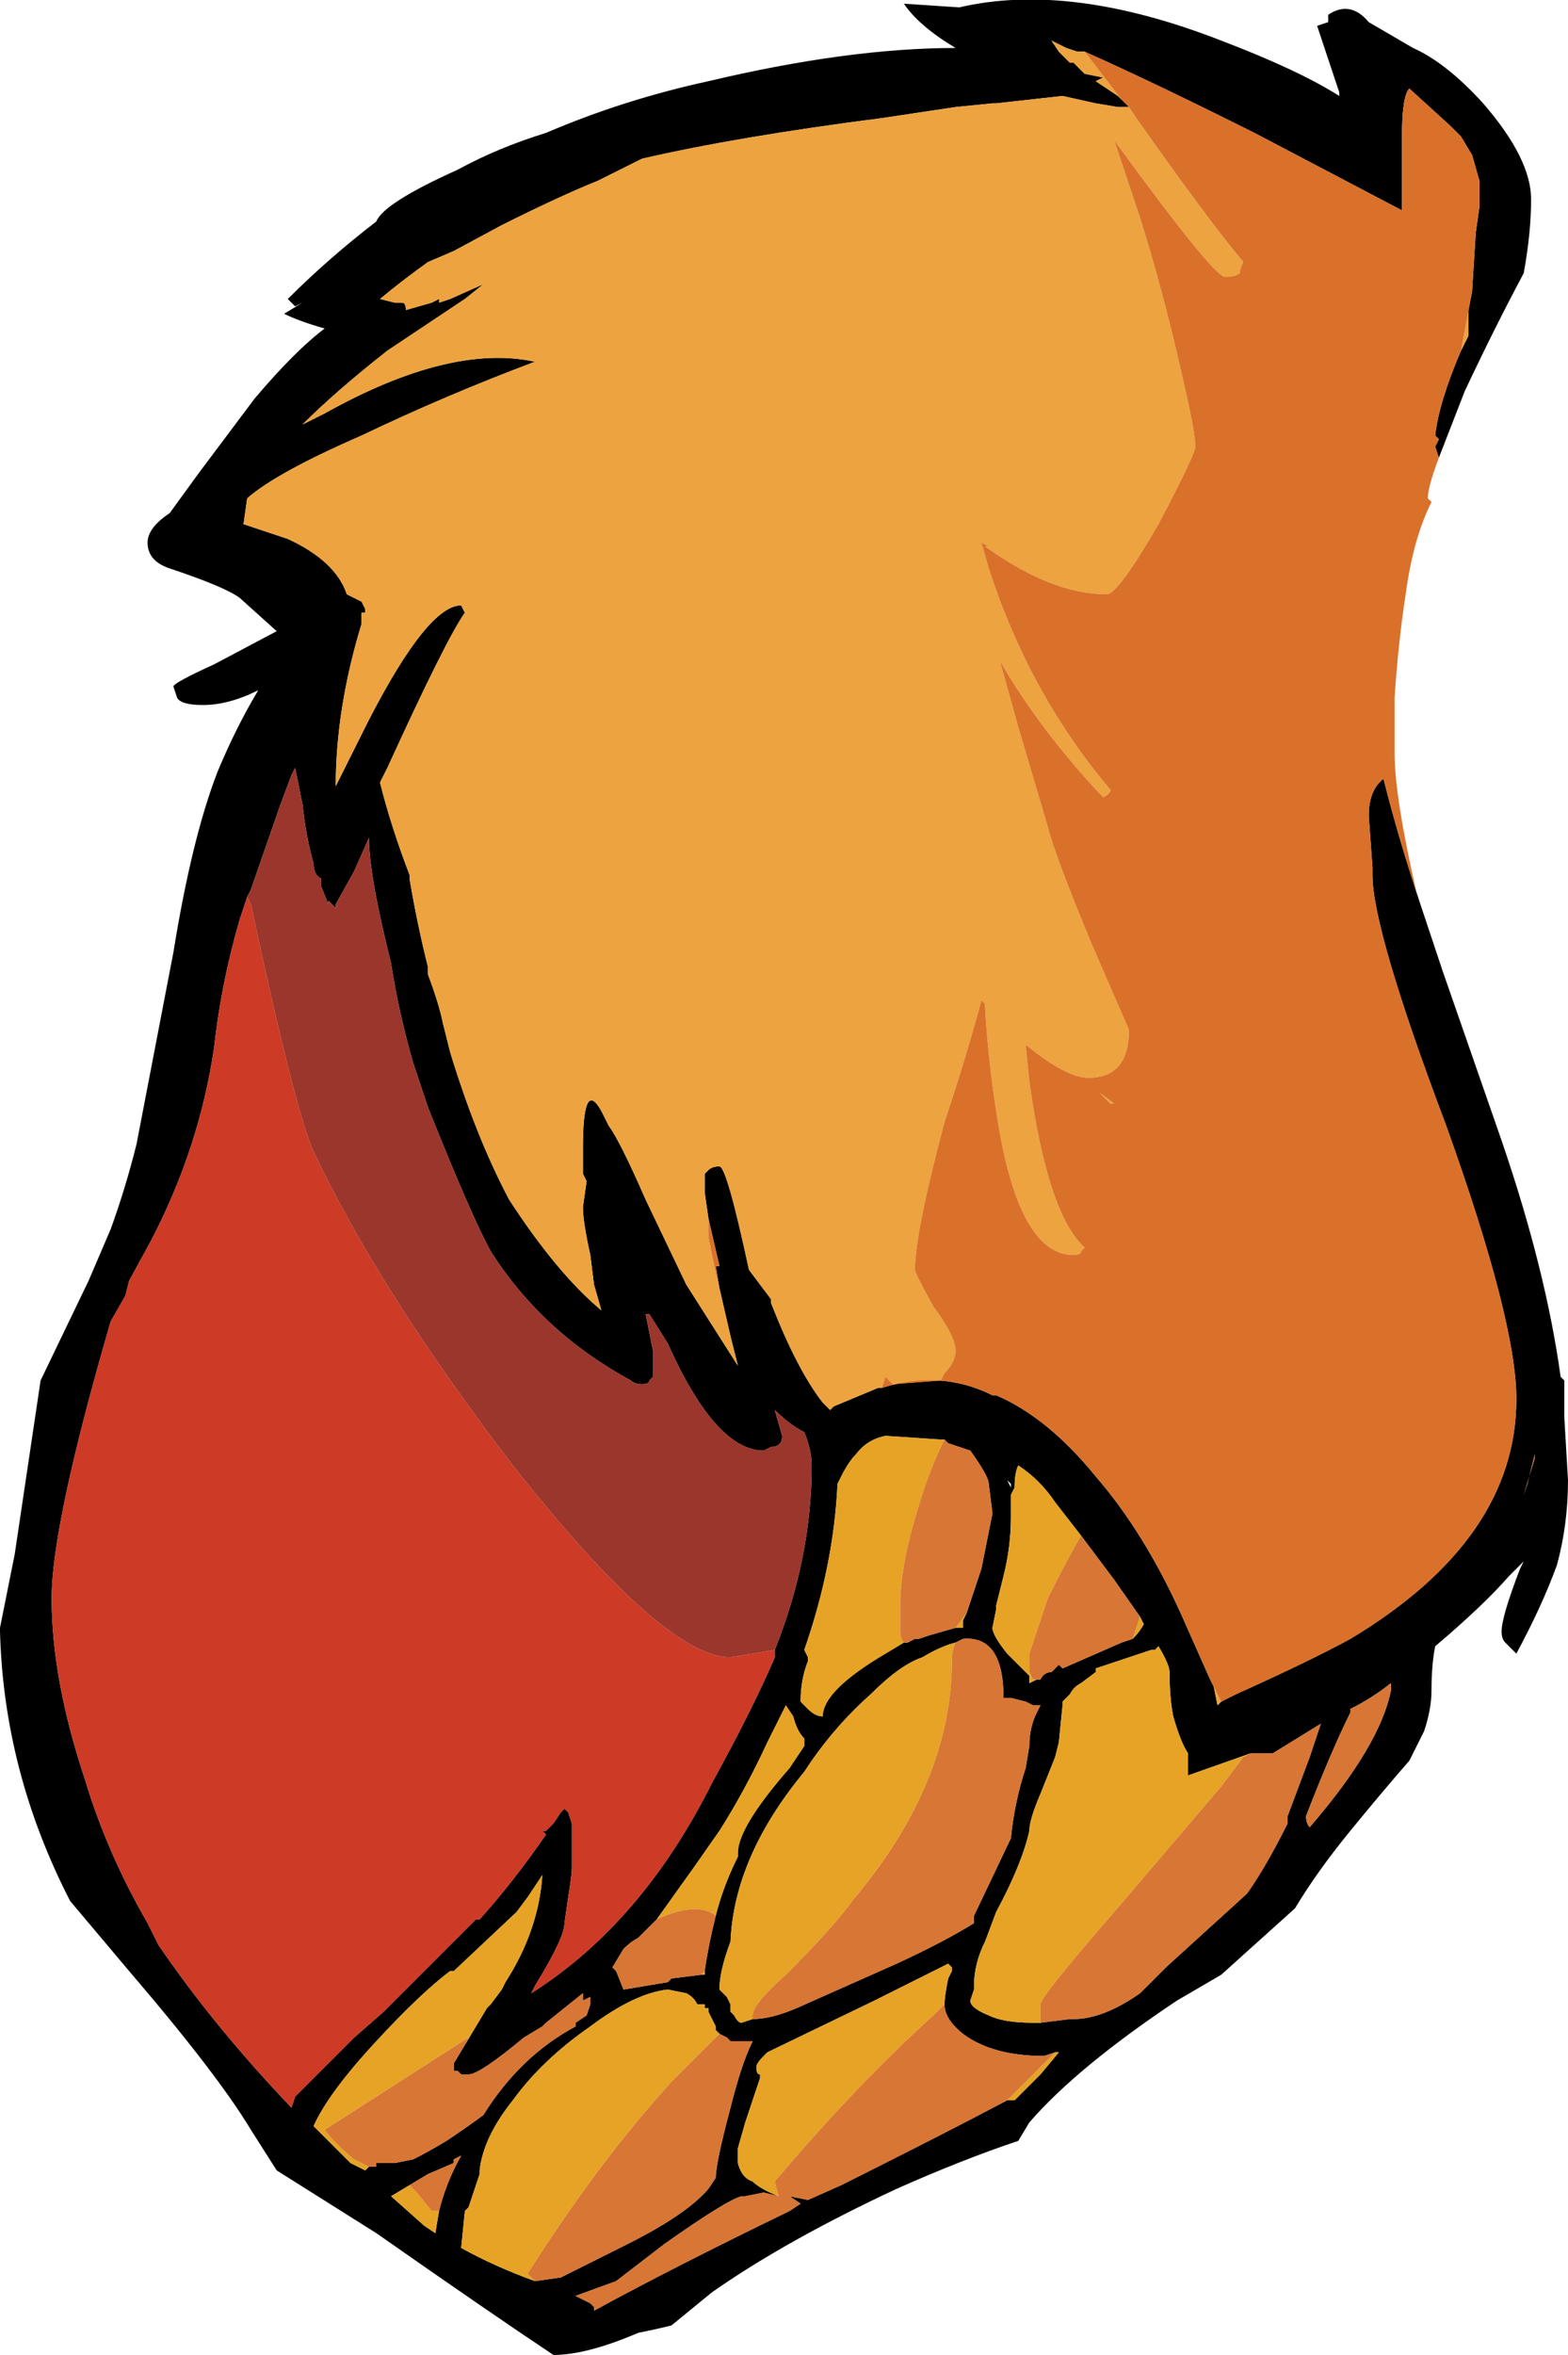 <?xml version="1.0" encoding="UTF-8" standalone="no"?>
<svg xmlns:ffdec="https://www.free-decompiler.com/flash" xmlns:xlink="http://www.w3.org/1999/xlink" ffdec:objectType="frame" height="223.3px" width="148.75px" xmlns="http://www.w3.org/2000/svg">
  <g transform="matrix(1.0, 0.0, 0.0, 1.0, 71.75, 228.55)">
    <use ffdec:characterId="124" height="31.9" transform="matrix(7.0, 0.0, 0.0, 7.0, -71.75, -228.55)" width="21.25" xlink:href="#shape0"/>
  </g>
  <defs>
    <g id="shape0" transform="matrix(1.0, 0.0, 0.0, 1.0, 10.25, 32.65)">
      <path d="M4.45 -31.95 L4.35 -31.95 4.2 -32.0 4.0 -32.1 4.1 -31.95 4.25 -31.8 4.3 -31.8 4.45 -31.65 4.7 -31.6 4.6 -31.55 4.9 -31.35 5.05 -31.2 4.9 -31.2 4.6 -31.25 4.15 -31.35 3.25 -31.25 3.2 -31.25 2.7 -31.2 1.7 -31.05 Q-0.25 -30.8 -1.55 -30.5 L-2.15 -30.2 Q-2.65 -30.0 -3.45 -29.6 L-4.1 -29.25 -4.45 -29.1 Q-4.8 -28.85 -5.1 -28.6 L-4.9 -28.55 -4.8 -28.55 Q-4.75 -28.55 -4.75 -28.45 L-4.4 -28.55 -4.3 -28.6 -4.3 -28.55 -4.15 -28.6 -3.7 -28.8 -3.95 -28.6 -5.0 -27.9 Q-5.7 -27.35 -6.15 -26.9 L-5.85 -27.05 Q-4.15 -28.0 -3.0 -27.75 -4.2 -27.3 -5.35 -26.75 -6.5 -26.25 -6.9 -25.9 L-6.95 -25.55 -6.35 -25.35 Q-5.7 -25.05 -5.55 -24.6 L-5.35 -24.5 -5.3 -24.4 -5.3 -24.35 -5.35 -24.35 -5.35 -24.2 Q-5.7 -23.05 -5.7 -22.0 L-5.25 -22.9 Q-4.45 -24.45 -4.0 -24.45 L-3.95 -24.35 Q-4.2 -24.0 -5.0 -22.25 L-5.1 -22.05 Q-4.95 -21.45 -4.7 -20.8 L-4.7 -20.75 Q-4.6 -20.15 -4.45 -19.55 L-4.45 -19.45 Q-4.3 -19.05 -4.25 -18.8 L-4.15 -18.4 Q-3.8 -17.25 -3.35 -16.4 -2.7 -15.4 -2.1 -14.9 L-2.2 -15.25 -2.25 -15.65 Q-2.35 -16.1 -2.35 -16.3 L-2.3 -16.65 -2.35 -16.75 -2.35 -17.1 Q-2.35 -18.05 -2.1 -17.6 L-2.0 -17.4 Q-1.85 -17.2 -1.5 -16.4 L-0.95 -15.25 -0.25 -14.15 -0.35 -14.55 -0.5 -15.2 -0.55 -15.5 -0.5 -15.5 -0.65 -16.15 -0.7 -16.5 -0.7 -16.75 -0.65 -16.8 Q-0.6 -16.85 -0.5 -16.85 -0.4 -16.85 -0.1 -15.45 L0.2 -15.05 0.2 -15.0 Q0.55 -14.1 0.9 -13.65 L1.0 -13.55 1.05 -13.6 1.65 -13.85 1.7 -13.85 Q2.5 -14.1 3.2 -13.75 L3.25 -13.75 Q3.95 -13.45 4.6 -12.65 5.25 -11.9 5.75 -10.8 L6.15 -9.9 6.2 -9.8 6.25 -9.55 6.3 -9.6 6.5 -9.7 Q7.5 -10.15 8.05 -10.45 10.3 -11.8 10.3 -13.7 10.3 -14.75 9.35 -17.4 8.35 -20.05 8.35 -20.8 L8.35 -20.9 8.3 -21.6 Q8.3 -21.95 8.5 -22.1 8.7 -21.3 9.0 -20.4 L9.3 -19.5 10.1 -17.2 Q10.7 -15.45 10.9 -14.0 L10.95 -13.95 10.95 -13.45 11.0 -12.6 Q11.0 -12.0 10.85 -11.45 10.65 -10.9 10.3 -10.25 L10.15 -10.4 Q10.1 -10.45 10.1 -10.55 10.1 -10.75 10.35 -11.4 L10.4 -11.5 10.2 -11.3 Q9.85 -10.9 9.2 -10.35 9.15 -10.1 9.15 -9.75 9.15 -9.5 9.05 -9.2 L8.85 -8.8 Q8.5 -8.4 8.05 -7.85 7.6 -7.3 7.3 -6.8 L6.3 -5.9 5.7 -5.55 Q4.35 -4.65 3.7 -3.9 L3.55 -3.65 Q2.8 -3.4 1.9 -3.0 0.4 -2.3 -0.6 -1.6 L-1.15 -1.15 Q-1.35 -1.1 -1.6 -1.05 -2.3 -0.75 -2.75 -0.75 -3.65 -1.35 -5.15 -2.4 L-6.5 -3.25 -6.85 -3.8 Q-7.3 -4.55 -8.5 -5.95 L-9.3 -6.9 Q-10.2 -8.65 -10.25 -10.55 L-10.25 -10.6 -10.05 -11.6 Q-9.85 -12.95 -9.7 -13.95 L-9.05 -15.3 -8.75 -16.0 Q-8.55 -16.55 -8.4 -17.15 L-7.9 -19.75 Q-7.65 -21.3 -7.3 -22.2 -7.05 -22.8 -6.75 -23.3 -7.15 -23.1 -7.5 -23.1 -7.8 -23.1 -7.85 -23.2 L-7.9 -23.35 Q-7.9 -23.4 -7.35 -23.65 L-6.5 -24.1 -7.0 -24.55 Q-7.2 -24.7 -7.95 -24.95 -8.25 -25.05 -8.25 -25.3 -8.25 -25.5 -7.95 -25.7 L-7.55 -26.25 -6.8 -27.25 Q-6.25 -27.9 -5.85 -28.2 -6.2 -28.3 -6.4 -28.4 L-6.15 -28.55 -6.25 -28.5 -6.35 -28.6 Q-5.8 -29.15 -5.15 -29.65 -5.05 -29.9 -4.05 -30.35 -3.5 -30.65 -2.85 -30.85 -1.8 -31.3 -0.65 -31.55 1.25 -32.0 2.7 -32.0 2.2 -32.3 2.0 -32.6 L2.75 -32.55 Q4.25 -32.9 6.3 -32.1 7.35 -31.7 7.9 -31.35 L7.9 -31.4 7.6 -32.3 7.75 -32.35 7.75 -32.45 Q8.05 -32.65 8.3 -32.35 L8.9 -32.0 Q9.35 -31.8 9.85 -31.25 10.5 -30.5 10.5 -29.95 10.5 -29.5 10.4 -28.95 10.0 -28.2 9.6 -27.35 L9.25 -26.45 9.2 -26.6 9.25 -26.7 9.2 -26.75 Q9.25 -27.2 9.55 -27.9 L9.65 -28.1 9.65 -28.45 9.7 -28.7 9.75 -29.5 9.8 -29.85 9.8 -30.2 9.7 -30.55 9.55 -30.8 9.4 -30.95 8.85 -31.45 Q8.75 -31.35 8.75 -30.8 L8.75 -29.8 6.75 -30.85 Q5.35 -31.55 4.45 -31.95 M10.55 -12.9 L10.55 -12.95 10.45 -12.55 10.4 -12.4 10.55 -12.9 M3.85 -5.25 L4.25 -5.3 4.3 -5.3 Q4.7 -5.3 5.2 -5.65 L5.55 -6.0 6.65 -7.0 Q6.9 -7.35 7.2 -7.95 L7.2 -8.05 7.5 -8.85 7.65 -9.3 7.0 -8.9 6.7 -8.9 5.85 -8.6 5.85 -8.9 Q5.75 -9.05 5.65 -9.4 5.6 -9.65 5.6 -10.0 5.6 -10.1 5.45 -10.35 L5.4 -10.3 5.35 -10.3 4.6 -10.05 4.6 -10.0 4.4 -9.85 Q4.3 -9.8 4.25 -9.7 L4.15 -9.6 4.15 -9.55 4.1 -9.05 4.05 -8.85 3.85 -8.35 Q3.7 -8.0 3.7 -7.85 3.6 -7.4 3.25 -6.75 L3.1 -6.35 Q2.95 -6.05 2.95 -5.75 L2.95 -5.7 2.9 -5.55 Q2.9 -5.45 3.15 -5.35 3.35 -5.25 3.75 -5.25 L3.85 -5.25 M8.6 -9.75 L8.6 -9.85 Q8.35 -9.65 8.05 -9.5 L8.05 -9.45 Q7.8 -8.95 7.45 -8.05 7.45 -7.95 7.5 -7.9 8.45 -9.0 8.6 -9.75 M2.85 -10.8 L3.05 -11.4 3.2 -12.15 3.15 -12.55 Q3.15 -12.65 2.9 -13.0 L2.6 -13.1 2.55 -13.15 2.5 -13.15 1.75 -13.2 Q1.5 -13.15 1.35 -12.95 1.25 -12.85 1.15 -12.65 L1.1 -12.55 Q1.05 -11.45 0.65 -10.3 L0.7 -10.2 0.7 -10.15 Q0.6 -9.9 0.6 -9.6 L0.7 -9.5 Q0.8 -9.4 0.9 -9.4 0.9 -9.75 1.75 -10.25 L2.0 -10.4 2.05 -10.4 2.15 -10.45 2.2 -10.45 2.35 -10.5 2.7 -10.6 2.8 -10.6 2.8 -10.7 2.85 -10.8 M4.4 -11.85 L4.05 -12.3 Q3.85 -12.6 3.55 -12.8 3.5 -12.7 3.5 -12.5 L3.45 -12.4 3.45 -12.1 Q3.45 -11.7 3.35 -11.3 L3.25 -10.9 3.25 -10.85 3.2 -10.6 Q3.2 -10.5 3.4 -10.25 L3.7 -9.95 3.7 -9.85 3.8 -9.9 3.85 -9.9 Q3.9 -10.0 4.0 -10.0 L4.1 -10.1 4.15 -10.05 4.95 -10.4 5.1 -10.45 Q5.2 -10.55 5.25 -10.65 L5.2 -10.75 4.85 -11.25 4.4 -11.85 M3.45 -12.5 L3.45 -12.55 3.4 -12.6 3.45 -12.5 M0.25 -10.3 Q0.75 -11.55 0.75 -12.8 0.75 -13.0 0.65 -13.25 0.45 -13.35 0.25 -13.55 L0.35 -13.2 Q0.35 -13.05 0.2 -13.05 L0.1 -13.0 Q-0.55 -13.0 -1.2 -14.45 L-1.45 -14.85 -1.5 -14.85 -1.4 -14.35 -1.4 -14.0 -1.45 -13.95 Q-1.45 -13.9 -1.55 -13.9 -1.65 -13.9 -1.7 -13.95 -2.9 -14.6 -3.6 -15.7 -3.85 -16.15 -4.45 -17.65 L-4.65 -18.25 Q-4.85 -18.95 -4.95 -19.6 -5.25 -20.8 -5.25 -21.3 L-5.45 -20.85 -5.7 -20.4 -5.7 -20.35 -5.8 -20.45 -5.8 -20.4 -5.9 -20.65 -5.9 -20.75 Q-6.0 -20.8 -6.0 -20.95 -6.1 -21.3 -6.15 -21.75 L-6.25 -22.25 -6.3 -22.15 -6.45 -21.75 -6.85 -20.6 -6.9 -20.5 -7.0 -20.2 Q-7.25 -19.35 -7.35 -18.45 -7.55 -17.1 -8.2 -15.85 L-8.5 -15.3 -8.55 -15.1 -8.75 -14.75 Q-9.55 -12.0 -9.55 -11.0 -9.55 -9.9 -9.1 -8.55 -8.8 -7.55 -8.25 -6.6 L-8.1 -6.3 Q-7.35 -5.2 -6.3 -4.1 L-6.25 -4.25 -5.45 -5.05 -5.05 -5.4 -3.8 -6.65 -3.75 -6.65 Q-3.3 -7.15 -2.85 -7.8 L-2.9 -7.85 -2.85 -7.85 -2.75 -7.95 -2.65 -8.1 -2.6 -8.15 -2.55 -8.1 -2.5 -7.95 Q-2.5 -7.9 -2.5 -7.85 -2.5 -7.65 -2.5 -7.35 -2.5 -7.25 -2.55 -6.95 L-2.6 -6.6 Q-2.6 -6.4 -3.0 -5.75 L-3.05 -5.65 Q-1.55 -6.6 -0.6 -8.5 -0.05 -9.5 0.25 -10.2 L0.25 -10.3 M-0.05 -5.3 Q0.2 -5.3 0.55 -5.45 1.0 -5.65 1.9 -6.05 2.55 -6.35 2.95 -6.6 L2.95 -6.7 3.45 -7.75 Q3.5 -8.25 3.65 -8.7 L3.7 -9.0 Q3.7 -9.25 3.8 -9.45 L3.85 -9.55 3.75 -9.55 3.65 -9.6 3.45 -9.65 3.35 -9.65 Q3.35 -10.5 2.8 -10.45 L2.7 -10.4 Q2.5 -10.35 2.25 -10.2 1.95 -10.1 1.55 -9.7 1.1 -9.3 0.75 -8.8 L0.65 -8.65 Q-0.3 -7.5 -0.35 -6.35 -0.5 -5.95 -0.5 -5.7 L-0.4 -5.6 -0.35 -5.5 -0.35 -5.4 -0.3 -5.35 Q-0.25 -5.25 -0.2 -5.25 L-0.05 -5.3 M-0.55 -6.7 Q-0.45 -7.1 -0.25 -7.5 L-0.25 -7.55 Q-0.25 -7.9 0.45 -8.7 L0.65 -9.0 0.65 -9.1 Q0.55 -9.2 0.5 -9.4 L0.4 -9.55 0.15 -9.05 Q-0.15 -8.4 -0.5 -7.85 L-0.85 -7.35 Q-1.1 -7.0 -1.35 -6.65 L-1.6 -6.4 Q-1.7 -6.35 -1.8 -6.25 L-1.95 -6.0 -1.9 -5.95 -1.8 -5.7 -1.2 -5.8 -1.15 -5.85 -0.75 -5.9 -0.7 -5.9 -0.7 -5.95 Q-0.65 -6.3 -0.55 -6.7 M4.05 -4.85 L3.9 -4.8 Q3.2 -4.8 2.8 -5.1 2.55 -5.3 2.55 -5.5 2.55 -5.6 2.6 -5.85 L2.65 -5.95 2.65 -6.0 2.6 -6.05 1.6 -5.55 0.15 -4.85 0.1 -4.8 Q0.0 -4.7 0.0 -4.65 0.0 -4.55 0.05 -4.55 L0.05 -4.5 -0.15 -3.9 -0.25 -3.55 -0.25 -3.35 Q-0.2 -3.15 -0.05 -3.1 0.05 -3.0 0.3 -2.9 L0.1 -2.95 -0.15 -2.9 -0.2 -2.9 Q-0.4 -2.85 -1.25 -2.25 L-1.9 -1.75 -2.45 -1.55 -2.25 -1.45 -2.2 -1.4 -2.2 -1.35 Q-1.1 -1.95 0.45 -2.7 L0.6 -2.8 0.45 -2.9 0.7 -2.85 1.15 -3.05 Q2.55 -3.75 3.4 -4.2 L3.5 -4.2 3.85 -4.55 4.1 -4.85 4.05 -4.85 M-4.45 -22.65 L-4.45 -22.65 M-0.5 -5.1 L-0.55 -5.15 -0.55 -5.2 -0.65 -5.4 -0.65 -5.45 -0.7 -5.45 -0.7 -5.5 -0.8 -5.5 Q-0.85 -5.6 -0.95 -5.65 L-0.95 -5.65 -1.2 -5.7 Q-1.65 -5.65 -2.25 -5.2 -2.9 -4.75 -3.3 -4.2 -3.7 -3.7 -3.75 -3.25 L-3.75 -3.2 -3.9 -2.75 -3.95 -2.7 -4.0 -2.2 Q-3.55 -1.95 -3.0 -1.75 L-2.65 -1.8 -1.75 -2.25 Q-0.95 -2.65 -0.65 -3.0 L-0.55 -3.15 Q-0.55 -3.35 -0.35 -4.1 -0.2 -4.7 -0.05 -5.0 L-0.35 -5.0 -0.4 -5.05 -0.5 -5.1 M-5.25 -3.3 L-5.15 -3.3 -5.15 -3.35 -4.9 -3.35 -4.65 -3.4 Q-4.45 -3.5 -4.2 -3.65 -3.9 -3.85 -3.7 -4.0 -3.2 -4.8 -2.45 -5.2 L-2.45 -5.25 -2.3 -5.35 -2.25 -5.5 Q-2.25 -5.65 -2.25 -5.6 L-2.35 -5.55 -2.35 -5.65 -2.85 -5.25 -2.9 -5.2 -3.15 -5.05 Q-3.75 -4.55 -3.9 -4.55 L-4.0 -4.55 -4.05 -4.6 -4.1 -4.6 -4.1 -4.7 -3.95 -4.95 -3.65 -5.45 -3.6 -5.5 -3.45 -5.7 -3.4 -5.8 Q-2.95 -6.5 -2.9 -7.25 L-3.1 -6.95 -3.25 -6.75 -4.1 -5.95 -4.15 -5.95 Q-4.55 -5.65 -5.15 -5.0 -5.8 -4.3 -6.0 -3.85 L-5.5 -3.35 -5.3 -3.25 -5.25 -3.3 M-4.3 -2.7 Q-4.2 -3.1 -4.0 -3.45 L-4.1 -3.4 -4.1 -3.35 -4.45 -3.2 -4.7 -3.05 -4.95 -2.9 -4.5 -2.5 -4.35 -2.4 -4.3 -2.7" fill="#000000" fill-rule="evenodd" stroke="none"/>
      <path d="M4.9 -31.35 L4.6 -31.55 4.7 -31.6 4.45 -31.65 4.3 -31.8 4.25 -31.8 4.1 -31.95 4.0 -32.1 4.2 -32.0 4.35 -31.95 4.45 -31.95 4.95 -31.3 4.9 -31.35 M9.7 -28.7 L9.65 -28.45 9.65 -28.1 9.55 -27.9 9.7 -28.7 M6.3 -9.6 L6.25 -9.55 6.2 -9.8 6.3 -9.6 M1.7 -13.85 L1.65 -13.85 1.05 -13.6 1.0 -13.55 0.9 -13.65 Q0.55 -14.1 0.2 -15.0 L0.2 -15.05 -0.1 -15.45 Q-0.4 -16.85 -0.5 -16.85 -0.6 -16.85 -0.65 -16.8 L-0.7 -16.75 -0.7 -16.5 -0.65 -16.15 -0.65 -15.9 -0.55 -15.4 -0.5 -15.2 -0.35 -14.55 -0.25 -14.15 -0.95 -15.25 -1.5 -16.4 Q-1.85 -17.2 -2.0 -17.4 L-2.1 -17.6 Q-2.35 -18.05 -2.35 -17.1 L-2.35 -16.75 -2.3 -16.65 -2.35 -16.3 Q-2.35 -16.1 -2.25 -15.65 L-2.2 -15.25 -2.1 -14.9 Q-2.7 -15.4 -3.35 -16.4 -3.8 -17.25 -4.15 -18.4 L-4.25 -18.8 Q-4.3 -19.05 -4.45 -19.45 L-4.45 -19.55 Q-4.6 -20.15 -4.7 -20.75 L-4.7 -20.8 Q-4.95 -21.45 -5.1 -22.05 L-5.0 -22.25 Q-4.2 -24.0 -3.95 -24.35 L-4.0 -24.45 Q-4.45 -24.45 -5.25 -22.9 L-5.7 -22.0 Q-5.7 -23.05 -5.35 -24.2 L-5.35 -24.35 -5.3 -24.35 -5.3 -24.4 -5.35 -24.5 -5.55 -24.6 Q-5.7 -25.05 -6.35 -25.35 L-6.95 -25.55 -6.9 -25.9 Q-6.5 -26.25 -5.35 -26.75 -4.2 -27.3 -3.0 -27.75 -4.15 -28.0 -5.85 -27.05 L-6.15 -26.9 Q-5.7 -27.35 -5.0 -27.9 L-3.95 -28.6 -3.7 -28.8 -4.15 -28.6 -4.3 -28.55 -4.3 -28.6 -4.4 -28.55 -4.75 -28.45 Q-4.75 -28.55 -4.8 -28.55 L-4.9 -28.55 -5.1 -28.6 Q-4.8 -28.85 -4.45 -29.1 L-4.1 -29.25 -3.45 -29.6 Q-2.65 -30.0 -2.15 -30.2 L-1.55 -30.5 Q-0.25 -30.8 1.7 -31.05 L2.7 -31.2 3.2 -31.25 3.25 -31.25 4.15 -31.35 4.6 -31.25 4.9 -31.2 5.05 -31.2 5.15 -31.05 Q6.1 -29.7 6.6 -29.1 6.55 -29.0 6.55 -28.95 6.5 -28.9 6.35 -28.9 6.2 -28.9 4.85 -30.75 L5.2 -29.7 Q5.5 -28.75 5.75 -27.65 5.95 -26.8 5.95 -26.6 5.95 -26.5 5.45 -25.55 4.9 -24.6 4.75 -24.6 4.0 -24.6 3.1 -25.25 L3.15 -25.25 3.05 -25.3 3.15 -24.95 Q3.7 -23.25 4.8 -21.95 4.8 -21.9 4.7 -21.85 3.85 -22.75 3.3 -23.7 L3.55 -22.8 3.95 -21.45 Q4.05 -21.05 4.55 -19.85 L5.05 -18.7 Q5.05 -18.05 4.5 -18.05 4.2 -18.05 3.65 -18.5 L3.05 -19.1 Q2.85 -18.35 2.55 -17.45 2.15 -15.95 2.15 -15.45 2.15 -15.4 2.4 -14.95 2.7 -14.55 2.7 -14.35 2.7 -14.2 2.55 -14.05 L2.5 -13.95 1.85 -13.9 Q1.8 -13.95 1.75 -14.0 L1.7 -13.85 M4.85 -17.7 L4.8 -17.7 4.65 -17.85 4.85 -17.7 M3.1 -19.05 L3.65 -18.5 3.7 -18.0 Q3.95 -16.2 4.45 -15.75 L4.4 -15.7 Q4.4 -15.65 4.3 -15.65 3.6 -15.65 3.3 -17.3 3.15 -18.15 3.1 -19.0 L3.1 -19.05 M-4.45 -22.65 L-4.45 -22.65" fill="#eda33f" fill-rule="evenodd" stroke="none"/>
      <path d="M3.85 -5.25 L3.75 -5.25 Q3.35 -5.25 3.15 -5.35 2.9 -5.45 2.9 -5.55 L2.95 -5.7 2.95 -5.75 Q2.95 -6.05 3.1 -6.35 L3.25 -6.75 Q3.6 -7.4 3.7 -7.85 3.7 -8.0 3.85 -8.35 L4.05 -8.85 4.1 -9.05 4.15 -9.55 4.15 -9.6 4.25 -9.7 Q4.3 -9.8 4.4 -9.85 L4.6 -10.0 4.6 -10.05 5.35 -10.3 5.4 -10.3 5.45 -10.35 Q5.6 -10.1 5.6 -10.0 5.6 -9.65 5.65 -9.4 5.75 -9.05 5.85 -8.9 L5.85 -8.6 6.7 -8.9 6.6 -8.85 6.3 -8.45 4.85 -6.75 Q3.85 -5.6 3.85 -5.5 L3.85 -5.25 M2.55 -13.15 Q2.35 -12.75 2.2 -12.25 1.95 -11.45 1.95 -10.9 L1.95 -10.55 Q1.95 -10.45 2.0 -10.4 L1.75 -10.25 Q0.9 -9.75 0.9 -9.4 0.8 -9.4 0.7 -9.5 L0.6 -9.6 Q0.6 -9.9 0.7 -10.15 L0.7 -10.2 0.65 -10.3 Q1.05 -11.45 1.1 -12.55 L1.15 -12.65 Q1.25 -12.85 1.35 -12.95 1.5 -13.15 1.75 -13.2 L2.5 -13.15 2.55 -13.15 M2.7 -10.6 L2.85 -10.8 2.8 -10.7 2.8 -10.6 2.7 -10.6 M3.8 -9.9 L3.7 -9.85 3.7 -9.95 3.4 -10.25 Q3.2 -10.5 3.2 -10.6 L3.25 -10.85 3.25 -10.9 3.35 -11.3 Q3.45 -11.7 3.45 -12.1 L3.45 -12.4 3.5 -12.5 Q3.5 -12.7 3.55 -12.8 3.85 -12.6 4.05 -12.3 L4.4 -11.85 Q4.2 -11.5 3.95 -11.0 L3.7 -10.25 Q3.7 -10.05 3.7 -10.0 L3.75 -9.9 3.8 -9.9 M5.2 -10.75 L5.25 -10.65 Q5.2 -10.55 5.1 -10.45 L5.2 -10.75 M2.7 -10.4 Q2.65 -10.3 2.65 -10.15 2.65 -8.5 1.3 -6.9 1.05 -6.55 0.4 -5.9 -0.05 -5.5 -0.05 -5.35 L-0.05 -5.3 -0.2 -5.25 Q-0.25 -5.25 -0.3 -5.35 L-0.35 -5.4 -0.35 -5.5 -0.4 -5.6 -0.5 -5.7 Q-0.5 -5.95 -0.35 -6.35 -0.3 -7.5 0.65 -8.65 L0.75 -8.8 Q1.1 -9.3 1.55 -9.7 1.95 -10.1 2.25 -10.2 2.5 -10.35 2.7 -10.4 M-1.35 -6.65 Q-1.1 -7.0 -0.85 -7.35 L-0.5 -7.85 Q-0.15 -8.4 0.15 -9.05 L0.4 -9.55 0.5 -9.4 Q0.55 -9.2 0.65 -9.1 L0.65 -9.0 0.45 -8.7 Q-0.25 -7.9 -0.25 -7.55 L-0.25 -7.5 Q-0.45 -7.1 -0.55 -6.7 -0.8 -6.9 -1.35 -6.65 M-0.7 -5.95 L-0.7 -5.9 -0.75 -5.9 -0.7 -5.95 M4.05 -4.85 L4.1 -4.85 3.85 -4.55 3.5 -4.2 3.4 -4.2 4.05 -4.85 M0.3 -2.9 Q0.05 -3.0 -0.05 -3.1 -0.2 -3.15 -0.25 -3.35 L-0.25 -3.55 -0.15 -3.9 0.05 -4.5 0.05 -4.55 Q0.0 -4.55 0.0 -4.65 0.0 -4.7 0.1 -4.8 L0.15 -4.85 1.6 -5.55 2.6 -6.05 2.65 -6.0 2.65 -5.95 2.6 -5.85 Q2.55 -5.6 2.55 -5.5 L2.4 -5.35 Q1.35 -4.4 0.25 -3.1 L0.3 -2.9 M-3.0 -1.75 Q-3.55 -1.95 -4.0 -2.2 L-3.95 -2.7 -3.9 -2.75 -3.75 -3.2 -3.75 -3.25 Q-3.7 -3.7 -3.3 -4.2 -2.9 -4.75 -2.25 -5.2 -1.65 -5.65 -1.2 -5.7 L-0.95 -5.65 -0.95 -5.65 Q-0.85 -5.6 -0.8 -5.5 L-0.7 -5.5 -0.7 -5.45 -0.65 -5.45 -0.65 -5.4 -0.55 -5.2 -0.55 -5.15 -0.5 -5.1 -1.15 -4.45 Q-2.15 -3.35 -3.1 -1.85 L-3.0 -1.75 M-3.95 -4.95 L-3.9 -5.05 -5.85 -3.8 Q-5.7 -3.6 -5.45 -3.4 L-5.25 -3.3 -5.3 -3.25 -5.5 -3.35 -6.0 -3.85 Q-5.8 -4.3 -5.15 -5.0 -4.55 -5.65 -4.15 -5.95 L-4.1 -5.95 -3.25 -6.75 -3.1 -6.95 -2.9 -7.25 Q-2.95 -6.5 -3.4 -5.8 L-3.45 -5.7 -3.6 -5.5 -3.65 -5.45 -3.95 -4.95 M-4.7 -3.05 L-4.6 -2.95 -4.4 -2.7 -4.3 -2.7 -4.35 -2.4 -4.5 -2.5 -4.95 -2.9 -4.7 -3.05" fill="#e6a326" fill-rule="evenodd" stroke="none"/>
      <path d="M-6.9 -20.5 L-6.85 -20.4 Q-6.25 -17.6 -6.0 -17.05 -5.1 -15.15 -3.3 -12.8 -1.25 -10.2 -0.35 -10.2 L0.25 -10.3 0.25 -10.2 Q-0.05 -9.5 -0.6 -8.5 -1.55 -6.6 -3.05 -5.65 L-3.0 -5.75 Q-2.6 -6.4 -2.6 -6.6 L-2.55 -6.95 Q-2.5 -7.25 -2.5 -7.35 -2.5 -7.65 -2.5 -7.85 -2.5 -7.9 -2.5 -7.95 L-2.55 -8.1 -2.6 -8.15 -2.65 -8.1 -2.75 -7.95 -2.85 -7.85 -2.9 -7.85 -2.85 -7.8 Q-3.3 -7.15 -3.75 -6.65 L-3.8 -6.65 -5.05 -5.4 -5.45 -5.05 -6.25 -4.25 -6.3 -4.1 Q-7.35 -5.2 -8.1 -6.3 L-8.25 -6.6 Q-8.8 -7.55 -9.1 -8.55 -9.55 -9.9 -9.55 -11.0 -9.55 -12.0 -8.75 -14.75 L-8.55 -15.1 -8.5 -15.3 -8.2 -15.85 Q-7.55 -17.1 -7.35 -18.45 -7.25 -19.35 -7.0 -20.2 L-6.9 -20.5" fill="#cd3a25" fill-rule="evenodd" stroke="none"/>
      <path d="M-6.9 -20.5 L-6.85 -20.6 -6.45 -21.75 -6.3 -22.15 -6.25 -22.25 -6.15 -21.75 Q-6.1 -21.3 -6.0 -20.95 -6.0 -20.8 -5.9 -20.75 L-5.9 -20.65 -5.8 -20.4 -5.8 -20.45 -5.7 -20.35 -5.7 -20.4 -5.45 -20.85 -5.25 -21.3 Q-5.25 -20.8 -4.95 -19.6 -4.85 -18.95 -4.65 -18.25 L-4.45 -17.65 Q-3.85 -16.15 -3.6 -15.7 -2.9 -14.6 -1.7 -13.95 -1.65 -13.9 -1.55 -13.9 -1.45 -13.9 -1.45 -13.95 L-1.4 -14.0 -1.4 -14.35 -1.5 -14.85 -1.45 -14.85 -1.2 -14.45 Q-0.55 -13.0 0.1 -13.0 L0.2 -13.05 Q0.35 -13.05 0.35 -13.2 L0.25 -13.55 Q0.45 -13.35 0.65 -13.25 0.75 -13.0 0.75 -12.8 0.75 -11.55 0.25 -10.3 L-0.35 -10.2 Q-1.25 -10.2 -3.3 -12.8 -5.1 -15.15 -6.0 -17.05 -6.25 -17.6 -6.85 -20.4 L-6.9 -20.5" fill="#9a362c" fill-rule="evenodd" stroke="none"/>
      <path d="M6.7 -8.9 L7.0 -8.9 7.65 -9.3 7.5 -8.85 7.2 -8.05 7.2 -7.95 Q6.9 -7.35 6.65 -7.0 L5.55 -6.0 5.2 -5.65 Q4.7 -5.3 4.3 -5.3 L4.25 -5.3 3.85 -5.25 3.85 -5.5 Q3.85 -5.6 4.85 -6.75 L6.3 -8.45 6.6 -8.85 6.7 -8.9 M8.6 -9.75 Q8.45 -9.0 7.5 -7.9 7.45 -7.95 7.45 -8.05 7.8 -8.95 8.05 -9.45 L8.05 -9.5 Q8.35 -9.65 8.6 -9.85 L8.6 -9.75 M2.55 -13.15 L2.6 -13.1 2.9 -13.0 Q3.15 -12.65 3.15 -12.55 L3.2 -12.15 3.05 -11.4 2.85 -10.8 2.7 -10.6 2.35 -10.5 2.2 -10.45 2.15 -10.45 2.05 -10.4 2.0 -10.4 Q1.95 -10.45 1.95 -10.55 L1.95 -10.9 Q1.95 -11.45 2.2 -12.25 2.35 -12.75 2.55 -13.15 M4.4 -11.85 L4.85 -11.25 5.2 -10.75 5.1 -10.45 4.95 -10.4 4.15 -10.05 4.1 -10.1 4.0 -10.0 Q3.9 -10.0 3.85 -9.9 L3.8 -9.9 3.75 -9.9 3.7 -10.0 Q3.7 -10.05 3.7 -10.25 L3.95 -11.0 Q4.2 -11.5 4.4 -11.85 M-0.05 -5.3 L-0.05 -5.35 Q-0.05 -5.5 0.4 -5.9 1.05 -6.55 1.3 -6.9 2.65 -8.5 2.65 -10.15 2.65 -10.3 2.7 -10.4 L2.8 -10.45 Q3.35 -10.5 3.35 -9.65 L3.45 -9.65 3.65 -9.6 3.75 -9.55 3.85 -9.55 3.8 -9.45 Q3.7 -9.25 3.7 -9.0 L3.65 -8.7 Q3.5 -8.25 3.45 -7.75 L2.95 -6.7 2.95 -6.6 Q2.55 -6.35 1.9 -6.05 1.0 -5.65 0.55 -5.45 0.2 -5.3 -0.05 -5.3 M-1.35 -6.65 Q-0.8 -6.9 -0.55 -6.7 -0.65 -6.3 -0.7 -5.95 L-0.75 -5.9 -1.15 -5.85 -1.2 -5.8 -1.8 -5.7 -1.9 -5.95 -1.95 -6.0 -1.8 -6.25 Q-1.7 -6.35 -1.6 -6.4 L-1.35 -6.65 M2.55 -5.5 Q2.55 -5.3 2.8 -5.1 3.2 -4.8 3.9 -4.8 L4.05 -4.85 3.4 -4.2 Q2.55 -3.75 1.15 -3.05 L0.7 -2.85 0.45 -2.9 0.6 -2.8 0.45 -2.7 Q-1.1 -1.95 -2.2 -1.35 L-2.2 -1.4 -2.25 -1.45 -2.45 -1.55 -1.9 -1.75 -1.25 -2.25 Q-0.4 -2.85 -0.2 -2.9 L-0.15 -2.9 0.1 -2.95 0.3 -2.9 0.25 -3.1 Q1.35 -4.4 2.4 -5.35 L2.55 -5.5 M-3.0 -1.75 L-3.1 -1.85 Q-2.15 -3.35 -1.15 -4.45 L-0.5 -5.1 -0.4 -5.05 -0.35 -5.0 -0.05 -5.0 Q-0.2 -4.7 -0.35 -4.1 -0.55 -3.35 -0.55 -3.15 L-0.65 -3.0 Q-0.95 -2.65 -1.75 -2.25 L-2.65 -1.8 -3.0 -1.75 M-3.95 -4.95 L-4.1 -4.7 -4.1 -4.6 -4.05 -4.6 -4.0 -4.55 -3.9 -4.55 Q-3.75 -4.55 -3.15 -5.05 L-2.9 -5.2 -2.85 -5.25 -2.35 -5.65 -2.35 -5.55 -2.25 -5.6 Q-2.25 -5.65 -2.25 -5.5 L-2.3 -5.35 -2.45 -5.25 -2.45 -5.2 Q-3.2 -4.8 -3.7 -4.0 -3.9 -3.85 -4.2 -3.65 -4.45 -3.5 -4.65 -3.4 L-4.9 -3.35 -5.15 -3.35 -5.15 -3.3 -5.25 -3.3 -5.45 -3.4 Q-5.7 -3.6 -5.85 -3.8 L-3.9 -5.05 -3.95 -4.95 M-4.7 -3.05 L-4.45 -3.2 -4.1 -3.35 -4.1 -3.4 -4.0 -3.45 Q-4.2 -3.1 -4.3 -2.7 L-4.4 -2.7 -4.6 -2.95 -4.7 -3.05" fill="#d77635" fill-rule="evenodd" stroke="none"/>
      <path d="M4.45 -31.95 Q5.35 -31.55 6.75 -30.85 L8.75 -29.8 8.75 -30.8 Q8.75 -31.35 8.85 -31.45 L9.4 -30.95 9.55 -30.8 9.7 -30.55 9.8 -30.2 9.8 -29.85 9.75 -29.5 9.7 -28.7 9.55 -27.9 Q9.25 -27.2 9.2 -26.75 L9.25 -26.7 9.2 -26.6 9.25 -26.45 Q9.1 -26.05 9.1 -25.9 L9.15 -25.85 Q8.9 -25.35 8.8 -24.6 8.7 -23.95 8.65 -23.2 L8.65 -22.45 Q8.65 -21.85 8.95 -20.55 L9.0 -20.4 Q8.7 -21.3 8.5 -22.1 8.3 -21.95 8.3 -21.6 L8.35 -20.9 8.35 -20.8 Q8.35 -20.05 9.35 -17.4 10.3 -14.75 10.3 -13.7 10.3 -11.8 8.05 -10.45 7.5 -10.15 6.5 -9.7 L6.3 -9.6 6.2 -9.8 6.15 -9.9 5.75 -10.8 Q5.25 -11.9 4.6 -12.65 3.95 -13.45 3.25 -13.75 L3.2 -13.75 Q2.5 -14.1 1.7 -13.85 L1.75 -14.0 Q1.8 -13.95 1.85 -13.9 L2.5 -13.95 2.55 -14.05 Q2.7 -14.2 2.7 -14.35 2.7 -14.55 2.4 -14.95 2.15 -15.4 2.15 -15.45 2.15 -15.95 2.55 -17.45 2.85 -18.35 3.05 -19.1 L3.65 -18.5 Q4.2 -18.05 4.5 -18.05 5.05 -18.05 5.05 -18.7 L4.55 -19.85 Q4.05 -21.05 3.95 -21.45 L3.55 -22.8 3.3 -23.7 Q3.85 -22.75 4.7 -21.85 4.8 -21.9 4.8 -21.95 3.7 -23.25 3.15 -24.95 L3.05 -25.3 3.15 -25.25 3.1 -25.25 Q4.0 -24.6 4.75 -24.6 4.9 -24.6 5.45 -25.55 5.95 -26.5 5.95 -26.6 5.95 -26.8 5.75 -27.65 5.5 -28.75 5.2 -29.7 L4.85 -30.75 Q6.2 -28.9 6.35 -28.9 6.5 -28.9 6.55 -28.95 6.55 -29.0 6.6 -29.1 6.1 -29.7 5.15 -31.05 L5.05 -31.2 4.9 -31.35 4.95 -31.3 4.45 -31.95 M-0.65 -16.15 L-0.5 -15.5 -0.55 -15.5 -0.5 -15.2 -0.55 -15.4 -0.65 -15.9 -0.65 -16.15 M3.1 -19.05 L3.1 -19.0 Q3.15 -18.15 3.3 -17.3 3.6 -15.65 4.3 -15.65 4.4 -15.65 4.4 -15.7 L4.45 -15.75 Q3.95 -16.2 3.7 -18.0 L3.65 -18.5 3.1 -19.05 M4.85 -17.7 L4.65 -17.85 4.8 -17.7 4.85 -17.7 M10.55 -12.9 L10.4 -12.4 10.45 -12.55 10.55 -12.95 10.55 -12.9" fill="#d9712b" fill-rule="evenodd" stroke="none"/>
    </g>
  </defs>
</svg>
